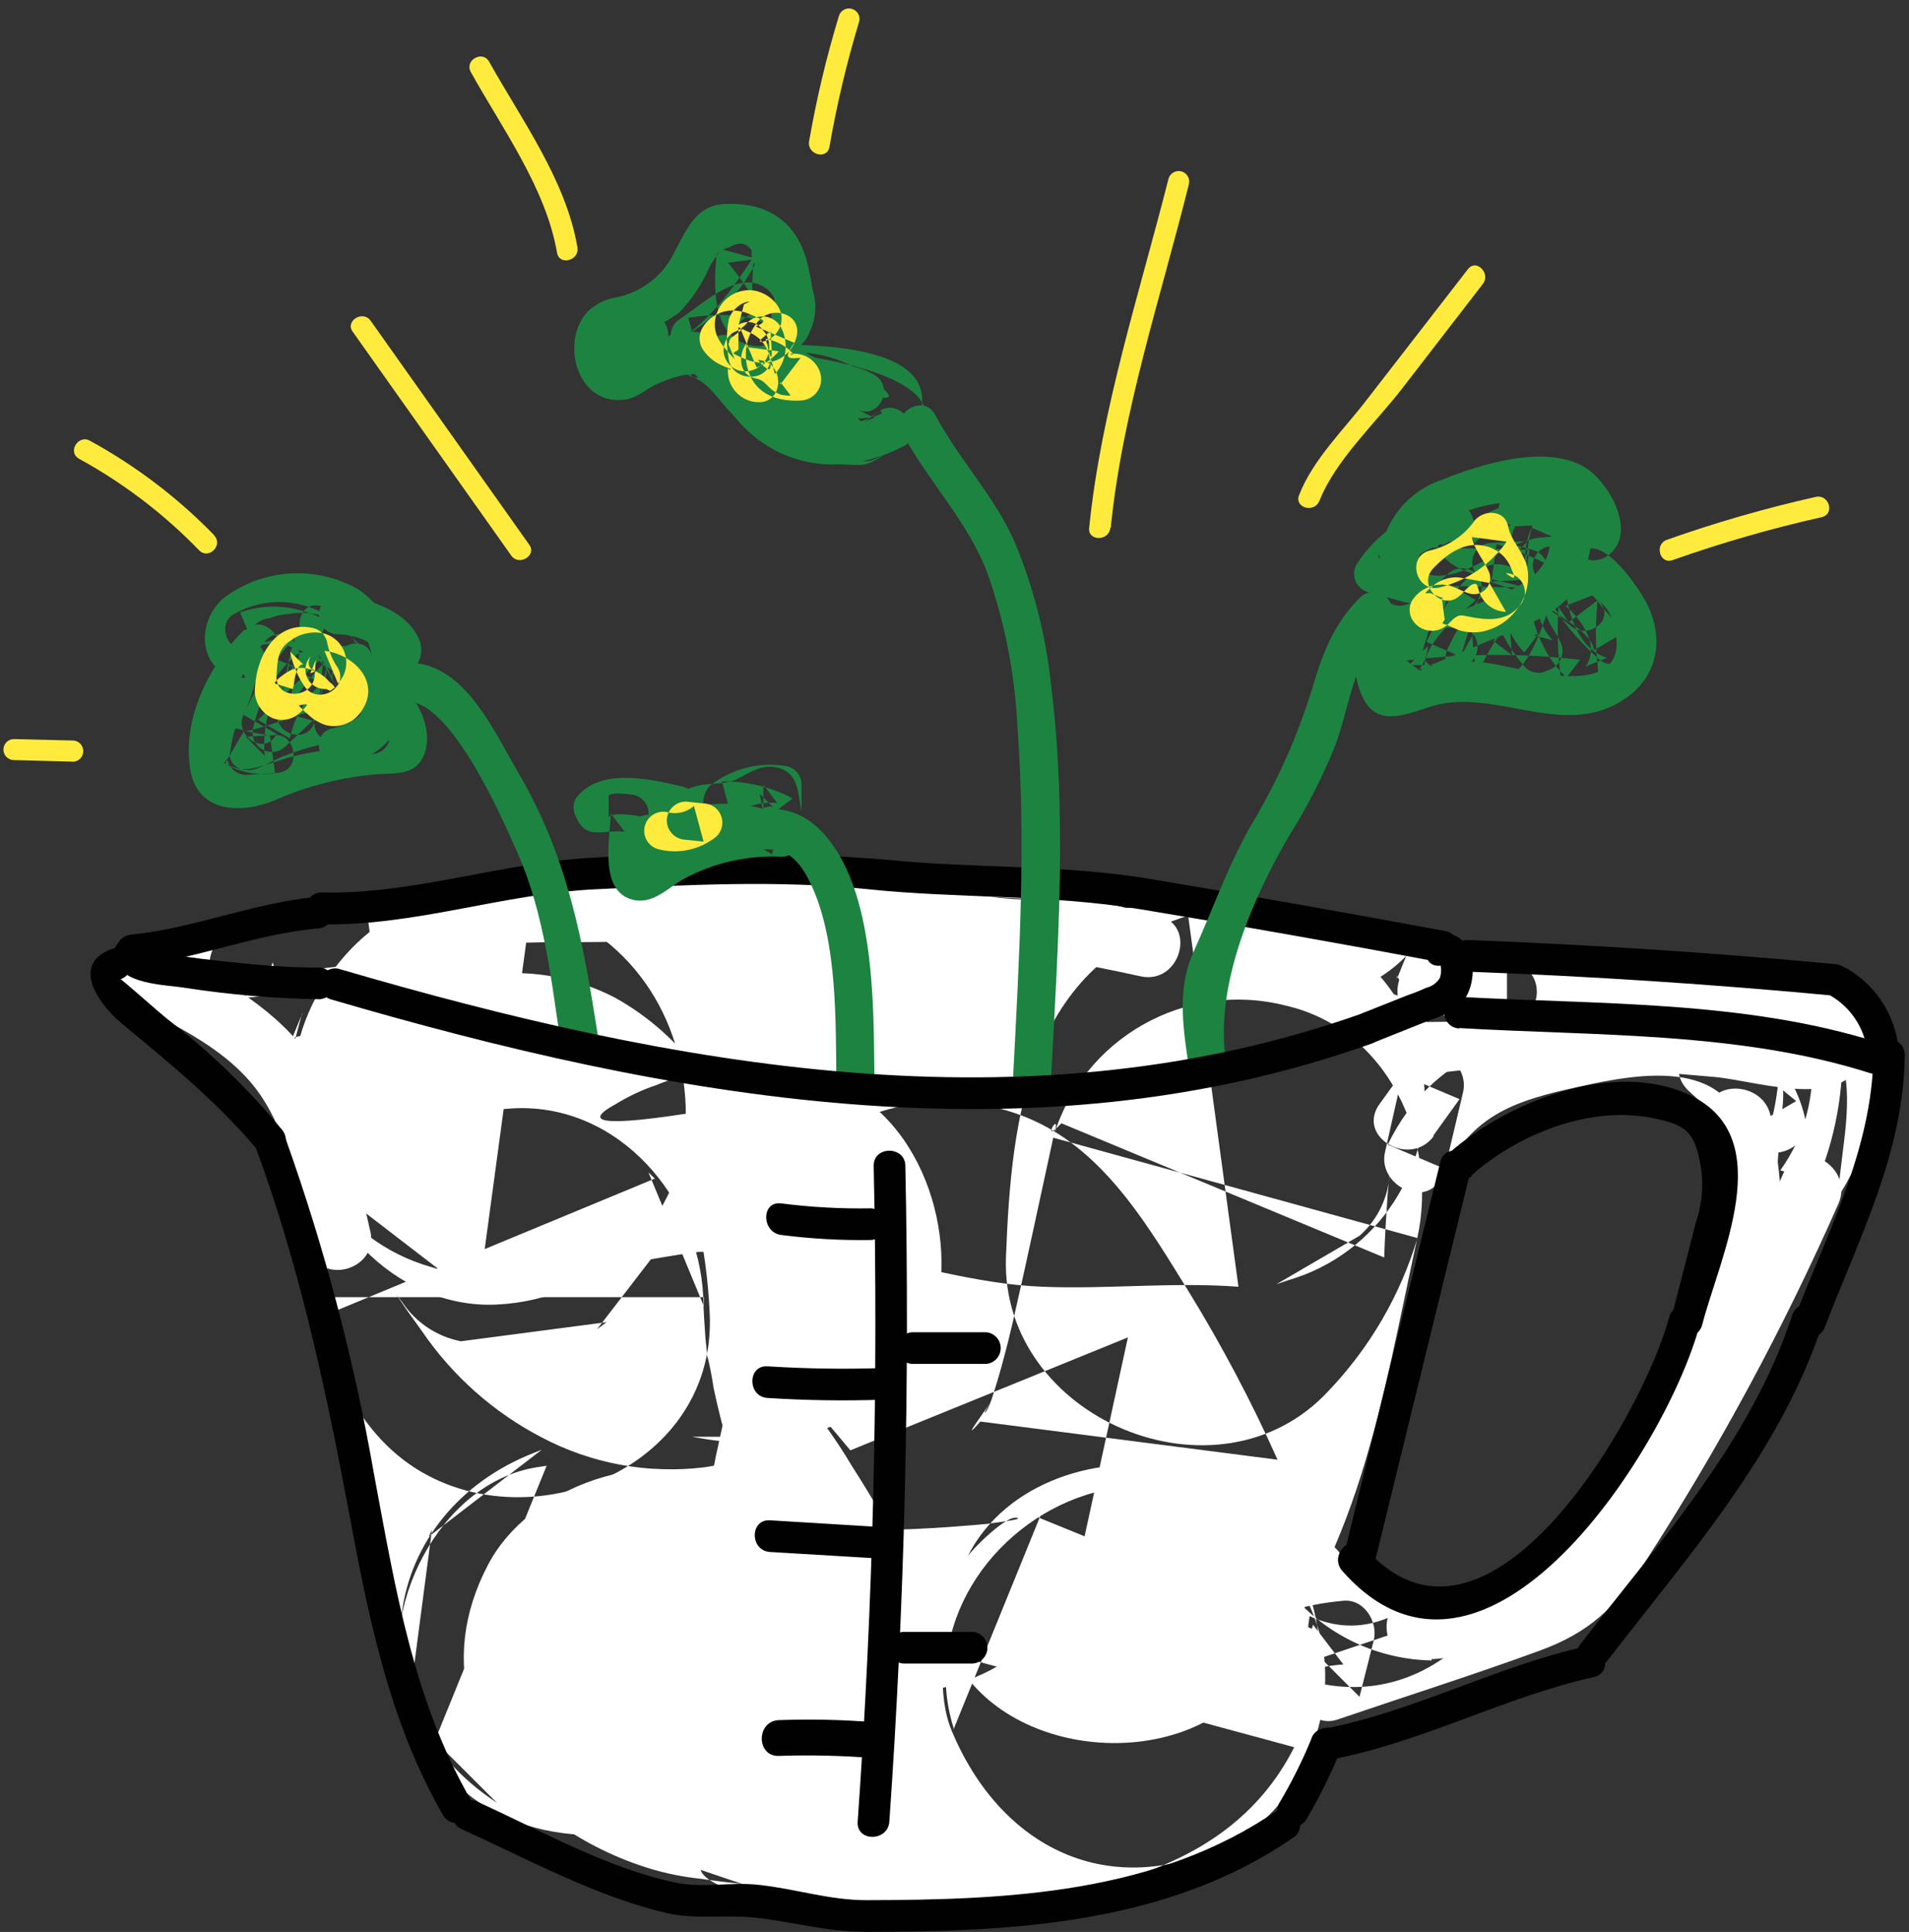 
<svg width="167px" height="169px" viewBox="0 0 167 169" version="1.1" xmlns="http://www.w3.org/2000/svg" xmlns:xlink="http://www.w3.org/1999/xlink">
    <rect x="0" y="0" width="167" height="169" fill="#333333" stroke="none"/>
    <g id="Page-1" stroke="none" stroke-width="1" fill="none" fill-rule="evenodd">
        <g id="revised-images" transform="translate(-186, -5)">
            <g id="beaker" transform="translate(186, 5)">
                <path d="M60,97.62 C60,88.91 55,81.46 46.5,78.98 L42.11,111.43 C48.78,112.14 55.11,110.24 61.7,109.43 C60.05,109.62 62.7,109.43 62.96,109.43 C64.54,109.35 66.12,109.28 67.7,109.29 C68.97,109.29 70.23,109.29 71.5,109.41 C71.84,109.41 75.45,109.82 73.7,109.56 C79.59,110.42 85.2,112.33 91.2,112.56 C96.92,112.79 102.58,112.13 108.34,112.56 L103.94,80.1 C90,84.49 88.48,97.37 88,110 C87.51,124.09 106.57,132.1 116.21,121.68 C119.826,117.897 122.495,113.312 124,108.3 L92.14,99.52 C90.96,104.91 89.83,110.31 88.59,115.69 C88.06,117.96 87.47,120.21 86.74,122.43 C86.29,123.78 85.74,124.04 86.63,122.71 C86.4,123.07 83.77,126.64 85.76,124.35 L111.76,127.69 C109.493,122.631 106.901,117.724 104,113 C100.62,107.54 97,101.32 91.07,98.33 C82.07,93.78 69.19,97.21 66.8,108.21 L62.62,127.4 C60.79,135.83 65.14,145.67 74.16,147.73 C82.5,149.63 92.53,145.22 94.49,136.19 L98.67,116.99 L74.39,126.87 C71.143,122.957 70.497,122.35 72.45,125.05 C73.15,126.05 73.82,127.05 74.45,128.12 C75.45,129.68 76.4,131.25 77.32,132.85 C79.47,136.58 81.39,140.43 83.17,144.35 C87.4,153.72 102.62,155.19 109.12,147.7 C118.88,136.44 120.92,122.36 123.99,108.28 C125.84,99.86 121.47,90.01 112.45,87.96 C103.678,85.739 94.716,90.829 92.13,99.5 C93.07,96.5 90.82,100.44 92.85,98.26 L121.09,110 C121.15,108.11 121.27,106.24 121.4,104.35 L121.58,102.47 C121.511,104.625 120.56,106.657 118.95,108.09 L111.66,112.34 L112.66,112 C120.545,109.721 125.575,102.016 124.49,93.88 C123.36,85.42 116.57,80.13 108.27,79.55 C102.78,79.16 97.49,79.49 92.02,79.6 C91.17,79.6 89.39,79.35 91.21,79.6 C89.79,79.38 88.39,78.94 86.98,78.6 C83.401,77.81 79.782,77.209 76.14,76.8 C70.804,76.14 65.41,76.079 60.06,76.62 C56.37,77.01 52.7,77.62 49.06,78.24 C46.749,78.661 44.385,78.705 42.06,78.37 C33.92,77.5 26.82,85.37 25.83,92.7 C24.728,100.842 29.77,108.559 37.67,110.82 L38.39,111.04 L28.51,103.44 L26.9,97.6 C26.9,106.24 34.52,114.52 43.42,114.12 C52.32,113.72 60,106.88 60,97.62 Z" id="Path" fill="#FFFFFF"></path>
                <path d="M70.47,94 C65.94,93.24 61.8,93.1 57.47,94.9 C56.209,95.319 55.001,95.883 53.87,96.58 C50.41,98.467 53.56,98.567 63.32,96.88 L64,97.6 C64.46,97.7 65.31,99.52 64,97.68 C63.09,96.42 62.22,95.15 61.26,93.91 C59.298,91.186 56.762,88.926 53.83,87.29 C44.64,82.5 32.98,85.81 28.83,95.64 C26.93,100.16 27,104.46 27.75,109.21 C27.98,110.62 28.29,111.97 28.65,113.35 C28.81,114 29.2,117.35 29.07,114.79 L57.28,103.1 L56.73,102.56 L61.57,114.25 L61.57,113.47 L28.57,113.47 C28.776,119.678 29.59,125.851 31,131.9 C31.547,134.204 32.214,136.477 33,138.71 C33.64,140.5 34.38,142.25 35.12,144 C35.12,144.13 37.01,149.73 36.12,146.54 L37.79,133.81 L37.51,134.42 L47.39,126.82 L46.81,127.05 C33.19,132.31 30.74,148.74 42.81,157.25 L43.48,157.71 L37.55,151.79 L37.95,152.49 L47.82,128.22 L46.97,128.35 C38.41,129.69 32.9,140.86 35.43,148.68 C38.43,157.99 46.58,161.68 55.76,160.22 L56.61,160.09 C67.49,158.39 71.21,144.2 66.48,135.82 C64.68,132.62 62.48,130.82 59.48,128.71 L55.53,158.91 C61.53,156.61 66.17,152.91 67.93,146.54 C68.728,143.237 68.603,139.778 67.57,136.54 C66.95,134.93 66.27,133.34 65.57,131.79 C65.1,130.79 65.07,130.71 65.49,131.64 C64.182,128.33 63.159,124.914 62.43,121.43 C62.278,120.397 62.075,119.372 61.82,118.36 C61.95,119.36 61.92,118.94 61.71,117.03 C61.62,115.84 61.55,114.66 61.52,113.47 C61.15,104.85 54.18,96.54 44.99,96.95 C36.17,97.35 28.3,104.22 28.47,113.47 C28.431,118.357 30.38,123.049 33.87,126.47 C43.67,136.06 62.87,129.47 62.08,114.79 C61.946,111.904 61.555,109.036 60.91,106.22 C60.7,105.39 60.48,104.57 60.25,103.74 C59.637,100.68 59.497,101.567 59.83,106.4 L52.23,116.28 L53.06,115.66 L40.32,117.33 C38.246,116.926 36.416,115.718 35.23,113.97 C34.47,112.97 34.54,113.06 35.43,114.36 C35.91,115.07 36.43,115.75 36.91,116.44 C39.581,120.359 43.182,123.554 47.39,125.74 C51.737,128.034 56.68,128.948 61.56,128.36 C64.11,127.991 66.58,127.2 68.87,126.02 C70.13,125.41 73.15,124.8 69.31,125.68 L60.52,125.68 L61.63,125.87 C70.12,127.31 79.83,123.63 81.95,114.33 C83.77,106.33 79.52,95.55 70.41,94 L70.47,94 Z" id="Path" fill="#FFFFFF"></path>
                <path d="M48.66,159.42 C51.206,161.234 54.034,162.616 57.03,163.51 C58.434,163.922 59.874,164.203 61.33,164.35 C62.53,164.53 63.75,164.68 64.96,164.81 L61.29,163.57 C62.06,165.9 71.63,166.76 73.01,166.83 C75.646,166.945 78.286,166.925 80.92,166.77 C92.79,166.21 107.16,164.84 113.22,152.84 L82.43,144.5 C82.43,146.79 82.36,149.25 83.25,151.39 C87.52,161.64 97.04,166.44 107.53,161.26 L107.73,161.16 C114.04,158.05 117.38,149.09 115.33,142.5 L115.27,142.33 C112.71,134.09 103.64,127.98 94.95,130.79 C86.66,133.47 80.65,142.28 83.41,151.12 L83.41,151.29 L91,132.63 L90.8,132.73 L115.07,142.6 C115.38,145.85 115.5,146.49 115.43,144.5 C115.3,137.5 110.43,130.19 103.3,128.57 C96.45,127.01 88.01,129.48 84.64,136.16 C84.86,135.72 88.25,132.25 89.06,132.82 C89.32,133 83.83,133.55 87.98,133.16 C84.42,133.49 80.88,133.78 77.31,133.83 L75.52,133.83 C72.32,133.643 73.117,134.037 77.91,135.01 L76.81,134.43 C75.065,133.392 73.131,132.712 71.12,132.43 L66.72,131.84 C64.66,131.73 64.31,131.73 65.72,131.84 C68.59,133.26 67.03,132.16 65.33,130.9 C58.33,125.73 46.58,129.53 42.72,136.83 C38.15,145.48 41.21,153.91 48.65,159.44 L48.66,159.42 Z" id="Path" fill="#FFFFFF"></path>
                <path d="M32.39,107.7 C31.13,102.29 30.19,96.52 26.76,91.99 C23.59,87.82 18.86,85.33 14.28,82.99 C11.12,81.41 8.33,86.16 11.5,87.75 C15.58,89.8 20.19,91.95 22.83,95.86 C25.47,99.77 26.05,104.72 27.08,109.12 C27.89,112.57 33.2,111.12 32.39,107.66 L32.39,107.7 Z" id="Path" fill="#FFFFFF"></path>
                <path d="M15.47,87.52 C21.627,87.711 27.756,86.621 33.47,84.32 C36.26,83.26 36.02,78.94 32.74,78.91 C29.09,78.91 19.83,78.91 18.47,83.44 C17.81,85.61 19.47,87.59 20.92,88.97 C21.822,89.831 22.83,90.574 23.92,91.18 C24.434,91.443 24.962,91.68 25.5,91.89 C26.71,92.51 26.78,92.36 25.68,91.45 L26.39,88.77 C26.52,88.55 26.5,88.63 26.31,88.99 L25.51,90.93 C26.14,90.27 29.02,90.69 29.93,90.74 C33.46,90.97 33.45,85.46 29.93,85.24 C27.13,85.06 21.93,84.73 20.93,88.24 C19.99,91.46 23.26,93.86 26.04,94.1 C28.62,94.32 31.79,92.82 30.96,89.72 C30.586,88.538 29.685,87.596 28.52,87.17 C27.62,86.71 23.89,85.46 23.87,84.17 L23.06,86.17 C23.83,85.3 26.34,85.05 27.42,84.84 C29.173,84.538 30.952,84.411 32.73,84.46 L32,79 C26.756,81.153 21.116,82.176 15.45,82 C11.9,81.88 11.91,87.39 15.45,87.51 L15.47,87.52 Z" id="Path" fill="#FFFFFF"></path>
                <path d="M45.94,82.46 C50.1,82.36 54.36,82.52 58.5,82.14 C61.1,81.9 63,80.44 65.57,80.84 C73.78,82.14 81.64,83.84 89.99,84.21 L89.99,78.7 C87.644,78.663 85.311,78.327 83.05,77.7 L83.71,82.7 C85.5,81.92 90.25,83.52 92.04,83.85 C94.64,84.33 97.23,84.85 99.81,85.41 C103.27,86.14 104.75,80.83 101.28,80.1 C95.47,78.86 86.6,75.46 80.93,77.95 C78.67,78.95 79.48,82.4 81.59,82.95 C84.328,83.7 87.151,84.1 89.99,84.14 C93.55,84.14 93.52,78.8 89.99,78.63 C85.45,78.433 80.924,77.996 76.43,77.32 C72.62,76.72 68.71,75.32 64.89,74.99 C62.48,74.78 61.26,75.9 59.05,76.48 C55.17,77.48 49.92,76.79 45.94,76.88 C42.41,76.97 42.39,82.47 45.94,82.39 L45.94,82.46 Z" id="Path" fill="#FFFFFF"></path>
                <path d="M113.69,85.9 C115.45,85.868 117.209,86.012 118.94,86.33 C120.3,86.6 122.44,86.89 123.57,87.74 L122.21,85.36 L122.21,85.62 L123.02,83.62 C121.768,84.917 120.24,85.915 118.55,86.54 C115.32,87.98 118.12,92.73 121.33,91.3 C123.79,90.21 130.53,86.39 126.66,83.15 C125.17,81.89 122.66,81.44 120.83,81.05 C118.492,80.559 116.109,80.321 113.72,80.34 C110.18,80.34 110.17,85.87 113.72,85.85 L113.69,85.9 Z" id="Path" fill="#FFFFFF"></path>
                <path d="M124.89,89.4 C127.21,89.35 129.51,89.4 131.83,89.51 L131.83,84 C130.436,84.222 129.008,84.045 127.71,83.49 L127,88.9 L144.25,90.09 L153.83,90.75 C154.45,90.75 157.22,91.37 157.66,91.01 C159.33,89.68 155.38,89.29 154.8,89.23 C144,88 132.85,87 122.14,88.9 C118.65,89.53 120.14,94.84 123.6,94.21 C132.23,92.65 141.31,93.45 149.99,94.21 C154.15,94.59 162.7,97.72 163.3,91.06 C163.8,85.45 157.71,85.48 153.81,85.21 L127,83.39 C123.81,83.17 123.39,87.92 126.27,88.8 C128.07,89.38 129.962,89.621 131.85,89.51 C133.307,89.422 134.444,88.215 134.444,86.755 C134.444,85.295 133.307,84.088 131.85,84 C129.53,83.88 127.23,83.84 124.91,83.89 C121.37,83.97 121.36,89.47 124.91,89.4 L124.89,89.4 Z" id="Path" fill="#FFFFFF"></path>
                <path d="M125.37,99.36 L127.68,96.15 L122.68,94.03 L121.16,100.79 C120.5,103.68 124.76,105.85 126.16,102.91 C128.57,97.96 131.85,96.49 136.99,95.32 C142.13,94.15 150.73,92.08 152.53,99 L157.13,96.32 C155.21,94.78 153.38,93.19 151.6,91.51 C149.02,89.07 145.12,92.96 147.7,95.4 C149.49,97.09 151.32,98.68 153.24,100.21 C155.16,101.74 158.58,100.4 157.84,97.53 C155.84,89.75 147.84,87.86 140.76,88.94 C132.52,90.2 125.28,92.14 121.4,100.13 L126.4,102.25 L128,95.5 C128.273,94.206 127.592,92.899 126.375,92.381 C125.158,91.863 123.745,92.277 123,93.37 L120.68,96.58 C118.61,99.46 123.38,102.21 125.44,99.36 L125.37,99.36 Z" id="Path" fill="#FFFFFF"></path>
                <path d="M158.46,92.14 C158.839,95.771 157.871,99.416 155.74,102.38 L160.87,103.77 C161.14,100.29 162.2,95.98 161.06,92.61 C160.655,91.325 159.383,90.517 158.048,90.697 C156.712,90.878 155.7,91.993 155.65,93.34 C155.518,96.824 154.581,100.23 152.91,103.29 C151.22,106.41 155.97,109.19 157.66,106.07 C159.8,102.156 160.999,97.798 161.16,93.34 L155.75,94.07 C156.24,95.5 155.87,97.14 155.75,98.63 L155.35,103.77 C155.12,106.77 159.06,107.19 160.48,105.16 C163.134,101.371 164.366,96.768 163.96,92.16 C163.65,88.66 158.14,88.62 158.45,92.16 L158.46,92.14 Z" id="Path" fill="#FFFFFF"></path>
                <path d="M113.07,139.54 C116.132,143.09 120.562,145.167 125.25,145.25 L123.86,140.11 C121.02,142.23 117.86,142.89 114.56,141.37 L113.9,146.37 C115.062,145.934 116.282,145.675 117.52,145.6 L114.86,142.12 L113.61,147.03 C113.13,148.96 114.95,151.12 117,150.42 C122.87,148.42 128.79,146.55 134.62,144.42 C139.02,142.83 141.31,140.63 143.82,136.78 C150.32,126.762 156.005,116.238 160.82,105.31 C162.25,102.1 157.5,99.31 156.06,102.53 C151.969,111.816 147.251,120.814 141.94,129.46 C140.7,131.46 139.51,133.61 138.08,135.46 C136.24,137.89 134.23,138.67 131.39,139.66 C126.12,141.5 120.82,143.25 115.54,145.04 L118.93,148.43 L120.17,143.51 C120.58,141.92 119.36,139.85 117.52,140.03 C115.795,140.177 114.092,140.512 112.44,141.03 C110.37,141.67 109.51,145.03 111.78,146.03 C116.78,148.36 122.12,148.14 126.64,144.78 C128.78,143.19 128.15,139.78 125.25,139.65 C122.023,139.557 118.997,138.064 116.96,135.56 C114.62,132.89 110.74,136.8 113.07,139.45 L113.07,139.54 Z" id="Path" fill="#FFFFFF"></path>
                <path d="M149.43,97.84 C150.49,105.84 149.22,114.98 145.2,122.17 C141.34,129.09 132.66,139.93 123.96,139.64 C120.41,139.53 120.41,145.04 123.96,145.15 C134.15,145.49 143.15,135.39 148.35,127.58 C151.371,123.145 153.366,118.093 154.19,112.79 C154.48,110.79 155.02,109.06 155.46,107.15 C156.18,104.1 155.34,100.87 154.93,97.84 C154.47,94.38 148.93,94.33 149.43,97.84 Z" id="Path" fill="#FFFFFF"></path>
                <path d="M27.83,78.45 C22.24,78.93 17.04,81.21 11.46,81.76 C9.71,81.93 9.69,84.7 11.46,84.52 C17.04,83.98 22.25,81.69 27.83,81.22 C29.6,81.07 29.61,78.3 27.83,78.45 Z" id="Path" fill="#010101"></path>
                <path d="M10,83.65 C10.34,86.15 14.34,86.11 16.17,86.41 C20.083,87.013 24.032,87.347 27.99,87.41 C28.709,87.349 29.262,86.747 29.262,86.025 C29.262,85.303 28.709,84.701 27.99,84.64 C25.36,84.64 22.75,84.45 20.14,84.15 C19.93,84.15 12.74,83.38 12.67,82.89 C12.43,81.13 9.77,81.89 10,83.62 L10,83.65 Z" id="Path" fill="#010101"></path>
                <path d="M9.79,83 C6.06,84.39 8.72,87.94 10.72,89.59 C15.02,93.15 19.13,96.5 22.72,100.82 C23.86,102.19 25.8,100.22 24.67,98.82 C22.596,96.317 20.333,93.976 17.9,91.82 C16.82,90.87 15.69,89.96 14.55,89.07 C14.25,88.85 10.61,85.63 10.55,85.66 C12.2,85.05 11.49,82.37 9.81,83 L9.79,83 Z" id="Path" fill="#010101"></path>
                <path d="M22.37,100.38 C26.1,110.46 28.37,120.9 30.37,131.45 C32.14,140.96 33.92,150.45 38.82,158.89 C39.237,159.479 40.035,159.652 40.658,159.287 C41.28,158.922 41.52,158.142 41.21,157.49 C36.13,148.7 34.56,138.79 32.72,128.96 C30.983,118.989 28.401,109.183 25,99.65 C24.39,97.99 21.71,98.71 22.34,100.38 L22.37,100.38 Z" id="Path" fill="#010101"></path>
                <path d="M40.37,160 C46.07,162.58 52.17,165.92 58.29,167.34 C60.9,167.94 63.45,167.47 66.06,167.75 C69.45,168.11 72.32,169 75.79,168.99 C88.68,168.99 102.19,168.3 113.13,160.75 C114.59,159.75 113.21,157.35 111.74,158.36 C101.19,165.64 88.21,166.2 75.79,166.22 C72.52,166.22 69.57,165.22 66.38,164.88 C63.91,164.6 61.51,165.2 59.03,164.67 C53.1,163.42 47.26,160.1 41.76,157.61 C40.15,156.88 38.76,159.26 40.37,160 Z" id="Path" fill="#010101"></path>
                <path d="M126,101.64 L117.62,135.81 C117.19,137.54 119.86,138.28 120.29,136.55 L128.66,102.38 C129.09,100.65 126.42,99.91 126,101.64 Z" id="Path" fill="#010101"></path>
                <path d="M128.71,102.83 C132.8,99.19 139.16,96.65 144.71,97.83 C147.32,98.37 148.21,98.94 148.71,101.64 C149.061,103.372 148.948,105.166 148.38,106.84 C147.673,109.62 146.957,112.403 146.23,115.19 C146.028,115.927 146.463,116.688 147.2,116.89 C147.937,117.092 148.698,116.657 148.9,115.92 C150.43,109.98 155.63,99.55 147.9,95.83 C141.24,92.61 131.8,96.39 126.73,100.9 C125.4,102.09 127.36,104.04 128.73,102.9 L128.71,102.83 Z" id="Path" fill="#010101"></path>
                <path d="M146.06,115.1 C143.83,123.62 130.12,147.6 119.39,135.38 C118.21,134.04 116.26,136 117.39,137.38 C129.96,151.7 145.93,126.38 148.69,115.89 C148.825,115.179 148.393,114.484 147.696,114.29 C146.999,114.097 146.27,114.471 146.02,115.15 L146.06,115.1 Z" id="Path" fill="#010101"></path>
                <path d="M28.13,80.85 C36.26,81.03 44.03,78.17 52.13,77.79 C60.01,77.41 68.13,76.97 75.97,77.79 C83.81,78.61 91.83,78.22 99.84,79.55 C108.507,80.983 117.13,82.507 125.71,84.12 C127.45,84.44 128.2,81.78 126.45,81.45 C117.843,79.85 109.22,78.327 100.58,76.88 C92.84,75.6 85.3,75.99 77.58,75.21 C69.116,74.518 60.613,74.452 52.14,75.01 C44.04,75.4 36.23,78.26 28.14,78.07 C26.36,78.07 26.36,80.8 28.14,80.84 L28.13,80.85 Z" id="Path" fill="#010101"></path>
                <path d="M128.45,85 C139.183,85.4 149.893,86.103 160.58,87.11 C162.35,87.28 162.34,84.51 160.58,84.34 C149.913,83.34 139.203,82.637 128.45,82.23 C126.67,82.16 126.67,84.93 128.45,85 Z" id="Path" fill="#010101"></path>
                <path d="M160.13,87.09 C161.885,88.108 163.07,89.88 163.34,91.89 C163.63,93.64 166.34,92.89 166.01,91.15 C165.557,88.438 163.913,86.072 161.53,84.7 C160.878,84.39 160.098,84.63 159.733,85.252 C159.368,85.875 159.541,86.673 160.13,87.09 Z" id="Path" fill="#010101"></path>
                <path d="M127.66,89.93 C139.54,90.63 152.17,90.24 163.59,93.87 C165.29,94.41 166.02,91.74 164.33,91.2 C152.64,87.49 139.79,87.88 127.66,87.2 C125.89,87.1 125.89,89.87 127.66,89.97 L127.66,89.93 Z" id="Path" fill="#010101"></path>
                <path d="M156.78,115.05 C153.2,126.05 145.16,134.89 138.23,143.86 C137.15,145.27 139.55,146.65 140.62,145.26 C147.73,136.05 155.77,127.02 159.44,115.79 C160,114.09 157.33,113.36 156.78,115.05 Z" id="Path" fill="#010101"></path>
                <path d="M114.25,159.21 C115.461,157.156 116.514,155.013 117.4,152.8 C118.07,151.14 115.4,150.43 114.74,152.06 C113.927,154.047 112.965,155.969 111.86,157.81 C111.55,158.462 111.79,159.242 112.412,159.607 C113.035,159.972 113.833,159.799 114.25,159.21 Z" id="Path" fill="#010101"></path>
                <path d="M116.43,153.92 C124.43,152.41 131.56,148.46 139.43,146.7 C141.17,146.31 140.43,143.64 138.69,144.03 C130.79,145.79 123.69,149.74 115.69,151.25 C113.95,151.58 114.69,154.25 116.43,153.92 Z" id="Path" fill="#010101"></path>
                <path d="M163.89,92.27 C163.78,100.55 159.84,107.81 156.96,115.38 C156.32,117.04 158.96,117.76 159.63,116.11 C162.63,108.29 166.55,100.82 166.63,92.27 C166.63,91.508 166.012,90.89 165.25,90.89 C164.488,90.89 163.87,91.508 163.87,92.27 L163.89,92.27 Z" id="Path" fill="#010101"></path>
                <path d="M76.43,102 C76.85,121.127 76.383,140.243 75.03,159.35 C74.9,161.13 77.67,161.12 77.8,159.35 C79.133,140.263 79.6,121.147 79.2,102 C79.2,100.22 76.39,100.21 76.43,102 Z" id="Path" fill="#010101"></path>
                <path d="M76.22,133.53 L67.36,132.99 C65.58,132.88 65.59,135.65 67.36,135.76 L76.22,136.29 C78,136.4 77.99,133.63 76.22,133.53 Z" id="Path" fill="#010101"></path>
                <path d="M77.21,119.67 C73.877,119.783 70.523,119.733 67.15,119.52 C65.37,119.41 65.38,122.18 67.15,122.29 C70.483,122.503 73.837,122.553 77.21,122.44 C78.98,122.37 78.99,119.61 77.21,119.67 Z" id="Path" fill="#010101"></path>
                <path d="M79,145.52 L85.11,145.52 C85.829,145.459 86.382,144.857 86.382,144.135 C86.382,143.413 85.829,142.811 85.11,142.75 L79,142.75 C78.281,142.811 77.728,143.413 77.728,144.135 C77.728,144.857 78.281,145.459 79,145.52 Z" id="Path" fill="#010101"></path>
                <path d="M79.77,119.31 L86.27,119.31 C86.989,119.249 87.542,118.647 87.542,117.925 C87.542,117.203 86.989,116.601 86.27,116.54 L79.77,116.54 C79.051,116.601 78.498,117.203 78.498,117.925 C78.498,118.647 79.051,119.249 79.77,119.31 Z" id="Path" fill="#010101"></path>
                <path d="M76.22,105.7 C73.586,105.747 70.953,105.603 68.34,105.27 C66.58,105.04 66.6,107.81 68.34,108.03 C70.953,108.366 73.586,108.514 76.22,108.47 C76.939,108.409 77.492,107.807 77.492,107.085 C77.492,106.363 76.939,105.761 76.22,105.7 Z" id="Path" fill="#010101"></path>
                <path d="M68.14,153.6 C70.901,153.508 73.666,153.572 76.42,153.79 C78.42,153.95 78.42,150.79 76.42,150.65 C73.666,150.43 70.901,150.37 68.14,150.47 C66.14,150.54 66.14,153.67 68.14,153.6 Z" id="Path" fill="#010101"></path>
                <path d="M20.1,66 C20.445,63.328 21.445,60.783 23.01,58.59 C23.304,58.073 23.302,57.44 23.007,56.924 C22.711,56.408 22.164,56.087 21.57,56.08 C21.689,55.029 22.519,54.199 23.57,54.08 C24.119,53.873 24.695,53.745 25.28,53.7 C26.569,53.477 27.895,53.655 29.08,54.21 C30.33,54.81 31.02,56.62 32.26,56.97 C31.71,56.81 31,55.86 30.54,55.52 C27.75,53.45 24.37,52.35 21,53.58 L22.29,56.58 C23.478,55.882 24.918,55.758 26.207,56.244 C27.497,56.729 28.498,57.772 28.93,59.08 L31.98,57.8 C31.217,56.2 30.205,54.732 28.98,53.45 L27.8,56.3 C29.04,56.72 29.48,57.48 29.12,58.58 C28.874,59.469 29.396,60.389 30.285,60.635 C31.174,60.881 32.094,60.359 32.34,59.47 C32.782,57.99 32.525,56.389 31.64,55.123 C30.756,53.857 29.342,53.064 27.8,52.97 C26.26,52.77 25.75,54.86 26.63,55.81 C27.622,56.901 28.438,58.139 29.05,59.48 C29.84,61.18 32.75,59.98 32.05,58.2 C31.31,55.914 29.582,54.081 27.343,53.209 C25.104,52.337 22.591,52.517 20.5,53.7 C18.85,54.55 20,57.4 21.79,56.7 C25.01,55.53 27.37,57.33 29.79,59.23 C30.99,60.23 32.25,61.04 33.79,60.14 C37.28,58.04 33.5,52.87 31.26,51.51 C27.561,49.442 22.991,49.748 19.6,52.29 C16.9,54.52 17.42,59.38 21.48,59.29 L20.04,56.78 C18.306,59.208 17.19,62.023 16.79,64.98 C16.5,67.08 19.72,67.98 20.01,65.87 L20.1,66 Z" id="Path" fill="#1D8341"></path>
                <path d="M21.36,55.09 C18.36,58.09 15.94,62.8 16.63,67.23 C17.23,71.13 21.07,71.23 24.05,70 C26.918,68.73 29.982,67.959 33.11,67.72 C34.67,67.62 36.3,67.81 37.05,66.14 C38.48,62.97 34.69,57.87 31.37,58.29 C30.778,58.303 30.236,58.625 29.942,59.139 C29.647,59.652 29.643,60.282 29.93,60.8 C30.545,61.848 30.828,63.058 30.74,64.27 L32.85,62.66 C30.883,62.208 28.853,62.103 26.85,62.35 C26.13,62.45 21.85,64.15 21.34,63.92 C19.43,62.99 17.75,65.78 19.66,66.8 C21.118,67.638 22.833,67.912 24.48,67.57 C26.34,67.29 25.91,64.18 24.04,64.3 L21.5,64.45 L23.16,66.12 C22.891,63.275 23.802,60.444 25.68,58.29 L22.83,57.11 C22.613,58.984 22.096,60.81 21.3,62.52 L24.18,64.2 C25.187,61.873 26.614,59.75 28.39,57.94 L25.6,56.31 L24.3,62.19 C23.84,64.28 27.01,65.19 27.52,63.08 L28.52,59.08 C28.706,58.353 28.388,57.591 27.74,57.212 C27.092,56.834 26.272,56.931 25.73,57.45 C23.914,59.11 22.659,61.295 22.14,63.7 C21.97,64.423 22.292,65.172 22.933,65.546 C23.574,65.921 24.384,65.833 24.93,65.33 C27.03,63.39 29.073,61.39 31.06,59.33 L28.22,58.15 C28.143,59.734 27.918,61.307 27.55,62.85 C27.05,64.94 30.27,65.85 30.77,63.74 C31.204,61.905 31.465,60.034 31.55,58.15 C31.531,57.484 31.123,56.892 30.507,56.637 C29.892,56.382 29.184,56.513 28.7,56.97 C26.7,59.017 24.657,61.017 22.57,62.97 L25.36,64.59 C25.741,62.748 26.697,61.074 28.09,59.81 L25.3,58.19 L24.3,62.19 L27.52,63.08 L28.82,57.2 C29,56.475 28.679,55.718 28.033,55.343 C27.387,54.968 26.571,55.064 26.03,55.58 C24.047,57.588 22.444,59.94 21.3,62.52 C20.44,64.46 23.3,66.16 24.18,64.2 C25.227,61.961 25.902,59.566 26.18,57.11 C26.166,56.444 25.76,55.849 25.145,55.593 C24.53,55.338 23.822,55.47 23.34,55.93 C20.833,58.707 19.572,62.389 19.85,66.12 C19.861,67.038 20.602,67.779 21.52,67.79 L24.06,67.63 L23.62,64.36 L21.36,63.92 L19.68,66.8 C21.22,67.55 21.93,67.32 23.59,66.8 C26.59,65.8 28.89,65.26 32.03,65.92 C32.531,66.049 33.064,65.941 33.475,65.627 C33.887,65.313 34.132,64.827 34.14,64.31 C34.136,62.518 33.704,60.752 32.88,59.16 L31.44,61.67 C32.44,61.54 34.17,64.6 34.33,64.4 C34.23,64.52 31.13,64.59 30.88,64.62 C28.827,64.871 26.812,65.371 24.88,66.11 C24.08,66.41 22.57,67.35 21.88,67.37 C19.64,67.37 19.94,65.45 20.25,63.93 C20.777,61.475 22.024,59.234 23.83,57.49 C25.34,55.96 22.98,53.6 21.47,55.13 L21.36,55.09 Z" id="Path" fill="#1D8341"></path>
                <path d="M35,61.85 C34.06,60.68 34.91,59.57 35.79,58.85 C36.787,58.172 37.133,56.862 36.6,55.78 C35.45,53.33 31.99,52.23 29.53,52.14 C27.38,52.07 27.38,55.41 29.53,55.48 C30.333,55.494 31.125,55.668 31.86,55.99 C32.13,56.12 33.51,56.83 33.53,57.1 L34.02,55.92 C33.53,56.53 32.8,56.86 32.33,57.52 C30.853,59.562 30.982,62.353 32.64,64.25 C33.97,65.93 36.32,63.56 35,61.89 L35,61.85 Z" id="Path" fill="#1D8341"></path>
                <path d="M35,61.39 C39.11,60.39 43.88,71.48 45.24,74.53 C47.64,79.93 48.24,85.87 49.11,91.65 C49.44,93.77 52.65,92.87 52.33,90.76 C51.01,82.34 49.69,75 45.33,67.57 C42.85,63.33 40.05,56.75 34.12,58.17 C32.03,58.67 32.91,61.89 35,61.39 Z" id="Path" fill="#1D8341"></path>
                <path d="M59.68,68.8 C56.78,68.12 52.47,67.12 50.4,69.8 C50.1,70.32 50.1,70.96 50.4,71.48 C51.32,73.63 52.97,72.48 54.66,72.77 L53.43,71.16 C53.37,73.38 52.31,78.16 55.56,78.75 C57.25,79.03 58.51,77.6 59.86,76.86 C62.482,75.454 65.439,74.793 68.41,74.95 C69.154,74.932 69.797,74.427 69.991,73.709 C70.185,72.99 69.883,72.23 69.25,71.84 C65.25,69.46 60.9,70.29 56.65,71.44 C55.79,71.707 55.296,72.607 55.534,73.475 C55.771,74.344 56.654,74.868 57.53,74.66 C60.86,73.76 64.42,72.84 67.53,74.72 L68.38,71.61 C65.553,71.491 62.733,71.978 60.11,73.04 C59.21,73.42 57.17,75.14 56.33,75.14 L56.61,75.47 L56.66,73.85 L56.74,71.16 C56.737,70.411 56.24,69.755 55.52,69.55 C55.59,69.55 52.96,69.12 53.25,69.8 L53.25,71.48 C53.82,70.74 58.02,71.83 58.76,72.01 C60.85,72.49 61.76,69.27 59.65,68.79 L59.68,68.8 Z" id="Path" fill="#1D8341"></path>
                <path d="M56.65,74.64 C58.76,74.48 59.58,73.13 61.33,72.26 C62.33,71.74 63.33,72.17 64.48,71.89 C65.33,71.68 66.8,70.27 67.62,70.6 L66.46,69.43 L66.88,71.73 L69.33,69.84 C67.433,68.83 65.309,68.321 63.16,68.36 L64,71.47 C65.109,70.53 66.556,70.089 68,70.25 L66.78,68.65 L66.78,72.1 C66.78,73.022 67.528,73.77 68.45,73.77 C69.372,73.77 70.12,73.022 70.12,72.1 L70.12,68.65 C70.128,67.898 69.626,67.236 68.9,67.04 C66.577,66.615 64.182,67.176 62.29,68.59 C61.07,69.51 61.29,71.73 63.14,71.7 C64.699,71.633 66.247,71.978 67.63,72.7 C68.218,73.021 68.941,72.964 69.472,72.555 C70.003,72.145 70.241,71.461 70.08,70.81 C69.79,69.24 69.82,67.55 67.96,67.14 C66.59,66.83 65.64,67.58 64.49,68.14 C63.14,68.79 61.71,68.34 60.31,68.97 C59.09,69.52 57.99,71.17 56.63,71.28 C54.5,71.44 54.48,74.78 56.63,74.61 L56.65,74.64 Z" id="Path" fill="#1D8341"></path>
                <path d="M56.3,76.31 C58.404,76.504 60.525,76.276 62.54,75.64 C65.54,74.64 68.43,72.79 70.54,76.57 C73.2,81.32 73.1,88.57 73.16,93.87 C73.16,96.02 76.52,96.03 76.49,93.87 C76.42,87.76 76.49,78.37 72.42,73.35 C67.71,67.55 62.08,73.35 56.29,72.97 C54.15,72.83 54.16,76.16 56.29,76.31 L56.3,76.31 Z" id="Path" fill="#1D8341"></path>
                <path d="M70.72,28.17 C71.62,22.88 69.8,17.48 63.33,17.85 C60.94,17.99 60.14,19.93 59.1,21.85 C58.16,23.968 56.265,25.51 54,26 C53.009,26.142 52.089,26.594 51.37,27.29 C49.05,29.89 50.42,35.15 54.24,34.99 C55.64,34.99 56.31,34.11 57.5,33.58 C61.14,31.94 62.41,32.91 64.93,34.64 C67.449,36.434 70.415,37.497 73.5,37.71 C75.64,37.88 75.63,34.55 73.5,34.38 C69,34.02 66.65,30.86 62.67,29.44 C60.09,28.53 58.59,29.25 56.31,30.3 L54.97,31.3 L55.25,29.14 C55.48,28.89 56.39,29.14 56.69,28.91 C57.663,28.484 58.585,27.95 59.44,27.32 C60.505,26.211 61.368,24.925 61.99,23.52 C62.55,22.46 62.58,22 63.8,21.63 C64.993,20.91 65.823,21.42 66.29,23.16 C67.009,23.52 67.547,24.161 67.778,24.932 C68.009,25.702 67.912,26.534 67.51,27.23 C67.15,29.33 70.37,30.23 70.73,28.11 L70.72,28.17 Z" id="Path" fill="#1D8341"></path>
                <path d="M67.42,37.37 C69.86,38.65 72.42,39.96 75.28,39.9 C77.14,39.9 80.06,39.18 80.8,37.21 C82.47,32.78 71.47,31.32 68.99,30.89 L68.55,34.17 C70.164,33.966 71.801,34.274 73.23,35.05 C74.47,35.76 75.23,37.05 76.44,37.75 C77.262,38.211 78.26,38.231 79.1,37.803 C79.939,37.375 80.51,36.556 80.62,35.62 C81.5,30.04 70.85,30.19 67.56,30.13 C65.41,30.13 65.41,33.42 67.56,33.46 C69.743,33.486 71.921,33.693 74.07,34.08 C74.96,34.24 75.85,34.58 76.73,34.73 C78.24,34.99 77.89,34.54 76.98,33.73 C74.704,31.623 71.639,30.583 68.55,30.87 C66.82,31.02 66.11,33.8 68.1,34.15 C69.63,34.41 71.16,34.67 72.66,35.05 C73.28,35.21 73.9,35.38 74.51,35.58 C75.12,35.78 76.41,36.67 76.93,36.58 C77.35,36.94 77.53,36.76 77.49,36.02 L76.6,36.4 C75.735,36.63 74.829,36.66 73.95,36.49 C72.239,36.079 70.603,35.404 69.1,34.49 C67.2,33.49 65.52,36.37 67.42,37.38 L67.42,37.37 Z" id="Path" fill="#1D8341"></path>
                <path d="M70.71,28 C69.539,25.342 67.986,22.869 66.1,20.66 C65.734,20.295 65.219,20.121 64.707,20.187 C64.194,20.254 63.741,20.554 63.48,21 C61.64,24.67 58.95,26.42 55.35,28.14 C53.66,28.94 54.85,31.83 56.64,31.14 C60.92,29.59 63.45,26.26 65.86,22.55 L62.75,21.71 C62.39,24.86 62.08,29.96 66.29,30.3 C67.041,30.296 67.699,29.794 67.9,29.07 C68.21,27.46 68.17,25.51 66.32,24.85 C64.03,24.04 61.12,26.85 59.41,27.96 C58.14,28.75 58.5,31.3 60.25,31.06 C61.76,30.86 63.62,30.49 65.09,31.06 C66.56,31.63 67.15,33.06 68.36,34.06 C70.41,35.68 72.89,34.41 74.88,35.72 C76.68,36.91 78.35,34.02 76.57,32.84 C75.658,32.296 74.63,31.977 73.57,31.91 C70.94,31.48 70.24,30.74 68.29,29.15 C65.98,27.26 63.01,27.41 60.21,27.79 L61.05,30.9 L63.62,29.29 L64.62,28.65 C65.31,28.38 65.31,28.24 64.62,28.24 L66.23,27.02 C65.45,26.96 65.97,22.31 66.03,21.77 C66.23,20.01 63.73,19.68 62.92,20.93 C61.03,23.83 59.1,26.75 55.69,27.98 L56.97,30.98 C61.17,28.98 64.19,26.86 66.31,22.64 L63.68,22.98 C65.361,24.992 66.739,27.239 67.77,29.65 C68.63,31.65 71.51,29.91 70.65,27.96 L70.71,28 Z" id="Path" fill="#1D8341"></path>
                <path d="M79,38 C81.25,42.18 84.56,45.48 86.33,50 C87.88,54.344 88.779,58.893 89,63.5 C89.76,73.63 89.17,83.82 88.64,93.95 C88.53,96.09 91.86,96.09 91.97,93.95 C92.56,82.74 93.35,71.31 91.97,60.12 C91.534,55.789 90.469,51.544 88.81,47.52 C87.02,43.39 83.89,40.21 81.81,36.29 C80.81,34.4 77.91,36.08 78.93,37.97 L79,38 Z" id="Path" fill="#1D8341"></path>
                <path d="M119,52.25 C116.71,54.51 115.71,57.11 114.81,60.16 C113.536,64.339 111.752,68.346 109.5,72.09 C107.42,75.7 106.11,79.53 104.41,83.27 C103.08,86.19 103.41,89.27 103.87,92.47 C104.15,94.56 107.49,94.59 107.2,92.47 C106.35,86.09 109.56,78.6 112.78,73.1 C114.377,70.563 115.74,67.885 116.85,65.1 C118.17,61.42 118.42,57.5 121.36,54.6 C121.97,53.942 121.95,52.919 121.316,52.284 C120.681,51.65 119.658,51.63 119,52.24 L119,52.25 Z" id="Path" fill="#1D8341"></path>
                <path d="M124.2,50.86 C123.13,46.22 128.07,44.29 131.81,43.93 C133.05,43.81 141.69,43.93 138.32,45.63 C137.93,45.83 137.32,45.39 136.95,45.83 C135.85,46.98 134.89,47.94 136.07,49.65 C137.25,51.36 140.25,51.87 141.02,54.16 C143.47,61.45 134.09,58.74 131.55,58.26 C129.841,57.858 128.075,57.753 126.33,57.95 C125.72,58.05 125.12,58.32 124.54,58.41 C123.78,59.22 123.12,59.23 122.54,58.41 C120.54,57.15 121.477,55.64 125.35,53.88 C127.41,53.28 126.53,50.06 124.47,50.67 C120.56,51.81 117.63,55.33 118.74,59.67 C119.74,63.55 121.98,62.89 124.9,61.89 C130.52,59.95 136.53,64.68 141.9,61.29 C145.12,59.29 145.69,55.71 143.9,52.49 C143.16,51.17 140.97,48.04 139.3,47.97 C137.63,47.9 138.56,49.03 139.36,49.02 C139.9,49.021 140.423,48.825 140.83,48.47 C143.17,46.47 140.78,42.31 138.83,41 C135.42,38.73 129.48,40.61 126.06,42 C122.028,43.388 119.794,47.694 120.98,51.79 C121.46,53.88 124.68,53 124.2,50.9 L124.2,50.86 Z" id="Path" fill="#1D8341"></path>
                <path d="M123.79,49.46 L120.56,48.58 L121.56,51.03 C122.978,48.947 125.213,47.562 127.71,47.22 C129.83,46.87 128.93,43.66 126.83,44 C123.483,44.56 120.525,46.502 118.68,49.35 C118.424,49.799 118.388,50.34 118.583,50.819 C118.778,51.297 119.183,51.659 119.68,51.8 L122.9,52.68 C123.789,52.926 124.709,52.404 124.955,51.515 C125.201,50.626 124.679,49.706 123.79,49.46 Z" id="Path" fill="#1D8341"></path>
                <path d="M124.34,51.2 L133.75,51.42 C135.69,51.42 135.93,48.72 134.19,48.14 C132.164,47.606 130.177,46.938 128.24,46.14 L129.06,47.58 C128.99,46.83 132.86,45.72 133.39,45.58 C135.11,45.05 134.9,42.15 132.95,42.3 C130.04,42.53 125.46,43.17 123.4,45.55 C122.72,46.282 122.476,47.319 122.759,48.278 C123.043,49.237 123.811,49.975 124.78,50.22 C128.19,51.15 131.69,47.15 135.05,47 C137.05,46.91 139.26,46.25 138.34,43.71 C138.189,43.22 137.827,42.823 137.352,42.63 C136.877,42.436 136.341,42.465 135.89,42.71 C133.405,43.786 131.852,46.296 132,49 L133.67,47.33 L130.41,47.5 C129.595,47.533 128.921,48.147 128.813,48.955 C128.704,49.764 129.192,50.533 129.97,50.78 C132.722,51.553 135.271,52.918 137.44,54.78 C138.78,55.92 141.2,54.43 140.06,52.78 L137.16,48.53 C136.67,47.794 135.692,47.567 134.928,48.013 C134.165,48.458 133.88,49.421 134.28,50.21 C135.618,53.031 137.508,55.554 139.84,57.63 C140.381,58.146 141.197,58.242 141.843,57.867 C142.489,57.492 142.81,56.735 142.63,56.01 C141.99,52.5 135.42,51.09 137.02,47.48 L134,46.17 C132.65,50.98 134.12,59.08 139.7,60.76 C140.428,60.944 141.19,60.631 141.58,59.99 C143.71,57.04 141.75,52.66 139.3,50.64 C138.816,50.183 138.108,50.052 137.493,50.307 C136.877,50.562 136.469,51.154 136.45,51.82 C136.162,54.483 136.219,57.172 136.62,59.82 L138.23,57.71 C133.182,57.128 128.082,57.152 123.04,57.78 L124.65,59 C124.09,56.57 127.53,53.88 129.11,52.5 L126.33,50.88 L124.56,56.55 C124.01,58.33 126.77,59.55 127.61,57.84 C128.117,56.774 128.698,55.745 129.35,54.76 C131.04,52.29 130.23,52.87 130.79,54.04 C131.413,55.623 132.303,57.087 133.42,58.37 C133.842,58.797 134.462,58.962 135.04,58.8 L135.46,58.62 C136.163,58.389 136.652,57.749 136.69,57.01 C136.79,55.89 134.97,54.23 135.34,53.46 L132.34,52.18 C132.34,52.27 130.61,56.09 130.68,56.1 L132.29,57.32 C132.131,56.12 132.088,54.908 132.16,53.7 C132.16,52.39 130.27,51.33 129.31,52.52 C128.23,53.823 127.326,55.262 126.62,56.8 C125.74,58.74 128.62,60.44 129.5,58.48 C130.06,57.189 130.79,55.978 131.67,54.88 L128.82,53.7 C128.742,55.208 128.826,56.72 129.07,58.21 C129.288,58.922 129.935,59.417 130.68,59.44 C133.46,59.75 134.8,55.04 135.56,53.06 C136.24,51.3 133.35,50.06 132.51,51.78 C131.898,52.776 131.724,53.981 132.03,55.11 C132.2,55.66 133.37,57.31 133.4,57.01 L134.62,55.4 L134.2,55.58 L135.83,56.01 C134.22,54.32 134.57,52.44 133.42,50.75 C132.927,49.9 132.023,49.372 131.04,49.36 C128.04,49.36 125.87,53.94 124.78,56.15 L127.78,57.44 L129.54,51.76 C130.07,50.07 127.94,49.11 126.75,50.14 C123.94,52.6 120.49,55.84 121.43,59.89 C121.634,60.612 122.29,61.113 123.04,61.12 C128.082,60.488 133.182,60.462 138.23,61.04 C139.43,61.18 139.97,59.87 139.84,58.93 C139.535,56.587 139.535,54.213 139.84,51.87 L136.94,53 C138.3,54.12 140.02,56.48 138.7,58.31 L140.59,57.54 C136.84,56.41 136.4,49.97 137.22,47.05 C137.71,45.29 134.95,44.05 134.17,45.77 C133.257,47.511 133.172,49.57 133.94,51.38 C134.94,53.65 139.04,54.68 139.45,56.87 L142.23,55.24 C140.127,53.353 138.426,51.06 137.23,48.5 L134.35,50.18 L137.24,54.43 L139.86,52.43 C137.261,50.197 134.212,48.55 130.92,47.6 L130.48,50.88 L133.74,50.7 C134.652,50.689 135.389,49.952 135.4,49.04 C135.355,47.549 136.234,46.185 137.61,45.61 L135.16,44.61 L135.38,45.2 L135.81,43.58 C135.58,43.87 133.04,43.77 132.52,43.91 C131.33,44.296 130.184,44.806 129.1,45.43 C128.44,45.81 127.77,46.16 127.1,46.5 C125.767,47.833 125.783,48.047 127.15,47.14 C129.035,46.427 130.994,45.928 132.99,45.65 L132.54,42.37 C130.33,43.06 125.67,44.37 125.73,47.29 C125.79,50.21 131.26,50.69 133.34,51.38 L133.79,48.1 L124.38,47.88 C122.23,47.88 122.23,51.17 124.38,51.22 L124.34,51.2 Z" id="Path" fill="#1D8341"></path>
                <path d="M127.65,54.93 L123.28,54.85 C122.369,54.876 121.636,55.609 121.61,56.52 L121.43,56.52 L121.43,59.73 L131.58,55.5 C134.02,54.5 136.66,53.5 138.05,51.13 C139,49.46 139.73,46.28 138.98,44.42 C137.98,42.08 134.74,42.75 132.74,42.7 C130.59,42.7 130.59,46 132.74,46.04 C133.571,45.955 134.409,45.955 135.24,46.04 C135.78,45.36 135.97,45.37 135.81,46.1 C135.81,46.566 135.77,47.031 135.69,47.49 C135.15,50.38 133.18,51.19 130.69,52.23 L120.53,56.47 C119.12,57.05 118.78,59.23 120.53,59.68 C122.93,60.31 124.66,58.87 124.93,56.5 L123.27,58.17 L127.64,58.24 C129.79,58.24 129.79,54.94 127.64,54.91 L127.65,54.93 Z" id="Path" fill="#1D8341"></path>
                <path d="M30,66.93 C32.34,66.42 34.64,65.08 35,62.51 C35.176,61.399 34.866,60.267 34.15,59.4 C33.66,58.79 32.68,58.29 32.55,57.5 C32.18,55.38 28.96,56.28 29.33,58.38 C29.55,59.68 30.49,60.38 31.33,61.24 C32.63,62.64 30.15,63.48 29.09,63.71 C27,64.17 27.88,67.39 29.98,66.93 L30,66.93 Z" id="Path" fill="#1D8341"></path>
                <path d="M55.23,30.59 C55.31,31.59 54.85,32.04 53.86,31.99 C54.749,32.236 55.669,31.714 55.915,30.825 C56.161,29.936 55.639,29.016 54.75,28.77 C53.982,28.559 53.16,28.773 52.593,29.332 C52.026,29.891 51.8,30.709 52,31.48 C52.159,32.055 52.613,32.502 53.19,32.652 C53.768,32.802 54.382,32.632 54.8,32.207 C55.219,31.782 55.379,31.165 55.22,30.59 L55.23,30.59 Z" id="Path" fill="#1D8341"></path>
                <path d="M56.41,30.89 L55.89,31.58 C55.67,31.66 55.62,31.69 55.75,31.66 C55.88,31.63 55.35,31.66 55.75,31.66 C55.986,31.675 56.224,31.675 56.46,31.66 C57.156,31.555 57.771,31.149 58.14,30.55 C58.94,29.3 58.23,27.31 56.56,27.42 C55.934,27.371 55.334,27.678 55.007,28.213 C54.679,28.748 54.679,29.422 55.007,29.957 C55.334,30.492 55.934,30.799 56.56,30.75 L55.62,30.35 L55.19,29.62 C55.115,29.34 55.154,29.041 55.3,28.79 C55.21,28.93 55.24,28.9 55.39,28.68 L55.89,28.39 C56.32,28.25 56.04,28.39 55.89,28.39 C55.74,28.39 55.49,28.39 55.29,28.39 C54.33,28.455 53.502,29.089 53.19,30 C52.953,30.891 53.473,31.807 54.36,32.06 C55.246,32.28 56.149,31.765 56.41,30.89 Z" id="Path" fill="#1D8341"></path>
                <path d="M27.53,59.09 L27.63,57.72 L27.14,58.9 C27.57,58.77 27.63,58.66 27.33,58.55 C27.03,58.44 26.85,58 27.18,57.42 C26.723,57.904 26.592,58.612 26.847,59.227 C27.102,59.843 27.694,60.251 28.36,60.27 C28.86,60.27 28.72,60.6 29.12,60.27 C29.52,59.94 29.37,60.37 29.22,60.04 C29.16,59.91 28.93,59.75 28.82,59.65 C28.224,58.937 27.366,58.494 26.44,58.42 C25.981,58.421 25.531,58.549 25.14,58.79 C24.95,58.9 24.02,59.53 24.04,59.79 L25.63,60.28 L25.63,60.13 C25.73,60.01 25.73,59.58 25.76,59.43 C25.79,59.28 26.03,58.02 26.53,58.13 L25.38,57 C25.585,58.072 26.003,59.093 26.61,60 C27.79,61.79 30.68,60.12 29.49,58.32 C29.045,57.652 28.742,56.9 28.6,56.11 C28.449,55.54 28.001,55.097 27.43,54.95 C24.26,54.2 22.49,57.24 22.32,60.01 C22.138,61.193 22.774,62.35 23.87,62.83 C24.531,63.078 25.271,63.004 25.87,62.63 C26.071,62.502 26.255,62.351 26.42,62.18 C26.53,62.07 26.63,61.96 26.73,61.84 C27,61.59 26.81,61.55 26.14,61.71 C26.398,62.005 26.678,62.28 26.98,62.53 C27.382,62.91 27.859,63.203 28.38,63.39 C29.561,63.756 30.843,63.315 31.55,62.3 C33.44,59.74 30.96,57.22 28.38,56.93 L29.56,59.78 C30.19,59.125 30.437,58.19 30.214,57.309 C29.99,56.428 29.327,55.725 28.46,55.45 C27.427,55.171 26.323,55.377 25.46,56.01 C24.25,56.79 24.29,57.77 24.19,59.09 C24.03,61.23 27.37,61.22 27.53,59.09 Z" id="Path" fill="#FEEB3D"></path>
                <path d="M127.77,52.08 C128.01,51.83 128.68,50.97 129.09,51.08 C129.26,51.08 129.33,51.64 129.46,51.91 C129.824,52.859 130.724,53.494 131.74,53.52 L130.3,51 C130.3,51 127.77,50.49 127.4,50.5 C126.812,50.508 126.236,50.67 125.73,50.97 C125.51,51.111 125.305,51.275 125.12,51.46 C124.69,51.87 124.47,51.93 125.12,51.88 L126.3,52.37 L126.12,52.21 L126.38,54.21 C126.05,54.66 126.19,54.5 126.71,54.72 C127.035,54.881 127.369,55.025 127.71,55.15 C128.324,55.326 128.97,55.364 129.6,55.26 C130.861,55.02 131.982,54.304 132.73,53.26 C133.487,52.28 133.812,51.035 133.63,49.81 C133.41,48.38 132.2,47.41 131.93,46.04 C131.62,44.5 129.64,44.58 128.93,45.64 C127.994,46.918 126.626,47.813 125.08,48.16 C123,48.67 123.88,51.89 125.97,51.38 C128.334,50.792 130.408,49.372 131.81,47.38 L128.76,46.98 C129,48.17 129.81,48.98 130.26,50.03 C130.405,50.39 130.396,50.794 130.235,51.147 C130.074,51.5 129.776,51.772 129.41,51.9 C128.51,52.25 127.53,51.33 126.63,51.19 C125.421,50.974 124.201,51.502 123.53,52.53 C123.169,53.182 123.275,53.992 123.79,54.53 C124.48,55.283 125.627,55.395 126.45,54.79 C126.77,54.58 126.98,54.24 127.28,54.04 C127.58,53.84 127.69,53.77 128.28,53.9 C130.15,54.28 132,54.48 133.18,52.65 C133.474,52.133 133.472,51.5 133.177,50.984 C132.881,50.468 132.334,50.147 131.74,50.14 C132.407,50.673 132.617,50.673 132.37,50.14 L132.25,49.84 C132.119,49.478 131.93,49.141 131.69,48.84 C131.227,48.278 130.584,47.893 129.87,47.75 C128.08,47.35 126.59,48.47 125.41,49.68 C123.91,51.22 126.27,53.58 127.77,52.04 L127.77,52.08 Z" id="Path" fill="#FEEB3D"></path>
                <path d="M60,73.46 L61.55,73.62 L60.71,70.51 C60.106,71.026 59.299,71.236 58.52,71.08 C57.937,70.899 57.302,71.051 56.864,71.475 C56.426,71.9 56.253,72.529 56.415,73.117 C56.577,73.706 57.046,74.159 57.64,74.3 C59.28,74.707 61.016,74.374 62.39,73.39 C63.023,73 63.325,72.24 63.131,71.521 C62.937,70.803 62.294,70.298 61.55,70.28 L60,70.12 C59.08,70.125 58.335,70.87 58.33,71.79 C58.351,72.703 59.087,73.439 60,73.46 Z" id="Path" fill="#FEEB3D"></path>
                <path d="M67.69,33.75 C66.287,32.268 64.582,31.105 62.69,30.34 C61.802,30.103 60.888,30.625 60.64,31.51 C60.45,32.38 60.959,33.249 61.81,33.51 C63.152,34.103 64.355,34.972 65.34,36.06 C66.8,37.64 69.16,35.28 67.7,33.7 L67.69,33.75 Z" id="Path" fill="#1D8341"></path>
                <path d="M61.16,33 C62.97,32.94 64.16,34.5 65.29,35.7 C66.335,36.87 67.635,37.783 69.09,38.37 L69.53,35.1 C67.968,34.912 66.526,34.166 65.47,33 C64.54,32 63.87,30.82 62.54,30.22 C60.6,29.35 58.9,32.22 60.86,33.1 C62.38,33.79 63.23,35.69 64.6,36.68 C66.056,37.704 67.757,38.324 69.53,38.48 C71.53,38.72 71.58,35.83 69.98,35.21 C68.38,34.59 67.18,32.71 65.8,31.55 C64.543,30.37 62.884,29.712 61.16,29.71 C59.01,29.78 59,33.12 61.16,33.05 L61.16,33 Z" id="Path" fill="#1D8341"></path>
                <path d="M70.43,29.59 C71.61,26.71 71.43,21.59 67.81,20.53 C65.74,19.94 64.86,23.16 66.92,23.75 C67.62,23.95 67.73,25.41 67.76,26.01 C67.784,26.937 67.596,27.857 67.21,28.7 C66.39,30.7 69.62,31.55 70.43,29.59 Z" id="Path" fill="#1D8341"></path>
                <path d="M70,30.26 C71.243,28.913 71.65,26.995 71.06,25.26 C70.61,23.53 69.77,21.51 67.65,21.62 C65.53,21.73 65.5,25.06 67.65,24.95 C67.37,24.68 67.29,24.65 67.41,24.87 C67.482,25.037 67.545,25.207 67.6,25.38 C67.717,25.707 67.814,26.041 67.89,26.38 C68.101,26.903 68.004,27.5 67.64,27.93 C66.11,29.44 68.47,31.8 70,30.29 L70,30.26 Z" id="Path" fill="#1D8341"></path>
                <path d="M64.75,36.29 C67.127,37.741 69.677,38.886 72.34,39.7 C73.475,40.164 74.695,40.382 75.92,40.34 C77.05,40.16 77.69,39.34 78.65,38.79 L77,35.9 C76.2,36.39 75.48,37.22 74.5,37.34 C73.742,37.311 72.991,37.176 72.27,36.94 C69.97,36.47 68.52,35.88 67.57,33.53 C66.78,31.53 63.57,32.42 64.35,34.41 C65.62,37.56 67.35,39.23 70.64,40 C72.162,40.484 73.754,40.711 75.35,40.67 C76.75,40.49 77.54,39.48 78.68,38.79 C79.478,38.326 79.749,37.303 79.285,36.505 C78.821,35.707 77.798,35.436 77,35.9 C76,36.47 75.79,37.03 74.46,36.82 C73.62,36.654 72.797,36.413 72,36.1 C70.045,35.401 68.168,34.5 66.4,33.41 C64.55,32.3 62.87,35.19 64.71,36.29 L64.75,36.29 Z" id="Path" fill="#1D8341"></path>
                <path d="M62.49,33.92 L66.62,37.86 C68.18,39.35 70.54,36.99 68.98,35.5 L64.85,31.56 C63.3,30.07 60.94,32.43 62.49,33.92 Z" id="Path" fill="#1D8341"></path>
                <path d="M77.38,36.12 C71.71,39.12 66.54,36.36 64.89,30.39 C64.592,29.574 63.718,29.124 62.88,29.353 C62.043,29.583 61.521,30.416 61.68,31.27 C63.92,39.43 71.55,42.96 79.07,39.01 C80.97,38.01 79.28,35.12 77.38,36.12 Z" id="Path" fill="#1D8341"></path>
                <path d="M67.51,31.17 C67.519,30.626 67.492,30.081 67.43,29.54 L67.43,28.99 C66.43,29.72 66.25,29.99 66.75,29.88 C67.494,29.705 68.086,29.144 68.3,28.41 C68.73,26.92 67.3,25.63 65.94,25.41 C64.471,25.212 63.077,26.117 62.66,27.54 C62.15,29.3 63.24,30.28 64.27,31.43 L63.73,30.13 L63.87,29.63 L64.98,28.78 L64.78,28.78 L66.2,32.16 C66.942,31.833 67.601,31.345 68.13,30.73 L65.24,30.36 L65.31,30.02 C64.54,31.02 64.62,32.84 66.12,33.11 C66.84,33.23 67,33.68 67.55,34.11 C67.777,34.285 68.03,34.423 68.3,34.52 C68.19,34.52 69.41,34.72 69.1,34.52 L68.26,33.41 L68.26,33.64 L70.04,31.3 C69.75,31.3 69.14,31.44 68.96,31.2 C68.78,30.96 69.33,30.2 69.49,29.99 L66.12,28.56 C66.85,28.25 66.97,28.03 66.48,27.89 C66.198,27.741 65.907,27.607 65.61,27.49 C65.117,27.276 64.587,27.164 64.05,27.16 C62.987,27.184 62.01,27.75 61.46,28.66 C61.111,29.234 61.111,29.956 61.46,30.53 C61.807,31.064 62.281,31.504 62.84,31.81 C63.112,31.958 63.396,32.082 63.69,32.18 C64.25,32.38 63.69,32.41 63.69,32.18 C63.609,32.93 63.844,33.681 64.34,34.25 C64.835,34.819 65.546,35.157 66.3,35.18 C68.67,35.28 68.67,31.59 66.3,31.49 C67.133,32.457 67.493,32.557 67.38,31.79 C67.349,31.494 67.302,31.201 67.24,30.91 C67.082,30.438 66.815,30.009 66.46,29.66 C66.132,29.369 65.756,29.136 65.35,28.97 C65.29,28.97 64.43,28.46 64.6,28.71 L64.6,30.58 C64.54,30.67 64.16,30.8 64.16,30.92 C64.499,31.116 64.853,31.283 65.22,31.42 C65.787,31.663 66.405,31.766 67.02,31.72 C68.252,31.634 69.299,30.787 69.64,29.6 C70.33,27.44 67.44,26.6 66.27,28.17 C65.126,29.564 64.917,31.505 65.74,33.11 C66.61,34.7 68.32,35.11 70,35.04 C70.571,35.03 71.107,34.76 71.454,34.306 C71.8,33.851 71.921,33.264 71.78,32.71 C71.487,31.592 70.431,30.849 69.28,30.95 C68.8,30.95 69.63,31.19 69.28,30.84 C69.089,30.631 68.871,30.449 68.63,30.3 C68.133,29.965 67.571,29.74 66.98,29.64 L67.79,32.72 C68.829,31.591 69.03,29.924 68.29,28.58 C67.997,28.091 67.496,27.763 66.93,27.691 C66.364,27.619 65.797,27.81 65.39,28.21 C65.072,28.59 64.663,28.883 64.2,29.06 C63.403,29.526 63.081,30.514 63.45,31.36 C63.818,32.201 64.74,32.653 65.63,32.43 C66.583,32.231 67.274,31.403 67.3,30.43 C67.315,30.024 67.226,29.621 67.04,29.26 C66.878,29.038 66.704,28.824 66.52,28.62 C66.012,28.104 65.209,28.024 64.61,28.43 L65.08,26.63 C65.61,26.38 65.67,26.31 65.26,26.43 C64.956,26.518 64.678,26.68 64.45,26.9 C64.136,27.165 63.901,27.511 63.77,27.9 C63.548,28.981 63.531,30.093 63.72,31.18 C63.84,33.54 67.53,33.56 67.41,31.18 L67.51,31.17 Z" id="Path" fill="#FEEB3D"></path>
                <path d="M6.45,64.78 L1.22,64.65 C0.712,64.65 0.3,65.062 0.3,65.57 C0.3,66.078 0.712,66.49 1.22,66.49 L6.45,66.63 C6.924,66.581 7.284,66.181 7.284,65.705 C7.284,65.229 6.924,64.829 6.45,64.78 Z" id="Path" fill="#FEEB3D"></path>
                <path d="M18.73,46.81 C15.54,43.529 11.876,40.745 7.86,38.55 C6.86,37.98 5.86,39.55 6.93,40.14 C10.808,42.265 14.345,44.962 17.42,48.14 C18.25,48.99 19.56,47.69 18.73,46.84 L18.73,46.81 Z" id="Path" fill="#FEEB3D"></path>
                <path d="M46.3,47.65 L32.44,28.08 C31.76,27.08 30.16,28.08 30.85,29.01 L44.71,48.58 C45.39,49.58 46.99,48.58 46.3,47.65 Z" id="Path" fill="#FEEB3D"></path>
                <path d="M50.51,21.62 C49.51,15.76 45.63,10.48 42.78,5.38 C42.2,4.38 40.61,5.27 41.19,6.31 C43.94,11.25 47.76,16.47 48.73,22.11 C48.93,23.28 50.73,22.78 50.51,21.62 Z" id="Path" fill="#FEEB3D"></path>
                <path d="M72.56,12.85 C73.206,9.134 74.078,5.46 75.17,1.85 C75.271,1.374 74.984,0.902 74.515,0.772 C74.047,0.643 73.558,0.9 73.4,1.36 C72.3,4.969 71.425,8.643 70.78,12.36 C70.58,13.52 72.36,14.02 72.56,12.85 Z" id="Path" fill="#FEEB3D"></path>
                <path d="M97.17,46.18 C98.18,36 101.55,26 104,16.13 C104.135,15.638 103.847,15.13 103.355,14.995 C102.863,14.86 102.355,15.148 102.22,15.64 C99.69,25.64 96.32,35.86 95.28,46.18 C95.16,47.36 97.01,47.36 97.13,46.18 L97.17,46.18 Z" id="Path" fill="#FEEB3D"></path>
                <path d="M28.91,87.41 C58.45,96.06 90.14,101.92 119.99,91.29 C121.65,90.69 120.93,88.02 119.25,88.62 C89.84,99.09 58.74,93.27 29.64,84.75 C28.917,84.578 28.187,85.01 27.99,85.727 C27.793,86.444 28.2,87.189 28.91,87.41 Z" id="Path" fill="#010101"></path>
                <path d="M120.05,91.25 L124.68,89.4 C125.95,88.9 127.44,88.52 128.2,87.29 C129.4,85.37 129.04,81.37 126.03,81.7 C124.28,81.89 124.26,84.7 126.03,84.47 C126.102,84.83 126.078,85.202 125.96,85.55 C125.691,85.986 125.259,86.296 124.76,86.41 C124.229,86.656 123.685,86.873 123.13,87.06 L119.31,88.58 C117.68,89.23 118.39,91.91 120.05,91.25 Z" id="Path" fill="#010101"></path>
                <path d="M146.31,49 C150.581,47.488 154.939,46.232 159.36,45.24 C160.52,44.98 160.03,43.24 158.87,43.46 C154.449,44.452 150.091,45.708 145.82,47.22 C144.71,47.61 145.19,49.39 146.31,49 Z" id="Path" fill="#FEEB3D"></path>
                <path d="M115.42,43.83 C116.8,40.27 120.42,36.92 122.72,33.91 L129.72,24.84 C130.44,23.92 129.15,22.6 128.42,23.54 L119.54,35 C117.54,37.61 114.85,40.2 113.64,43.32 C113.21,44.43 114.99,44.91 115.42,43.81 L115.42,43.83 Z" id="Path" fill="#FEEB3D"></path>
            </g>
        </g>
    </g>
</svg>
